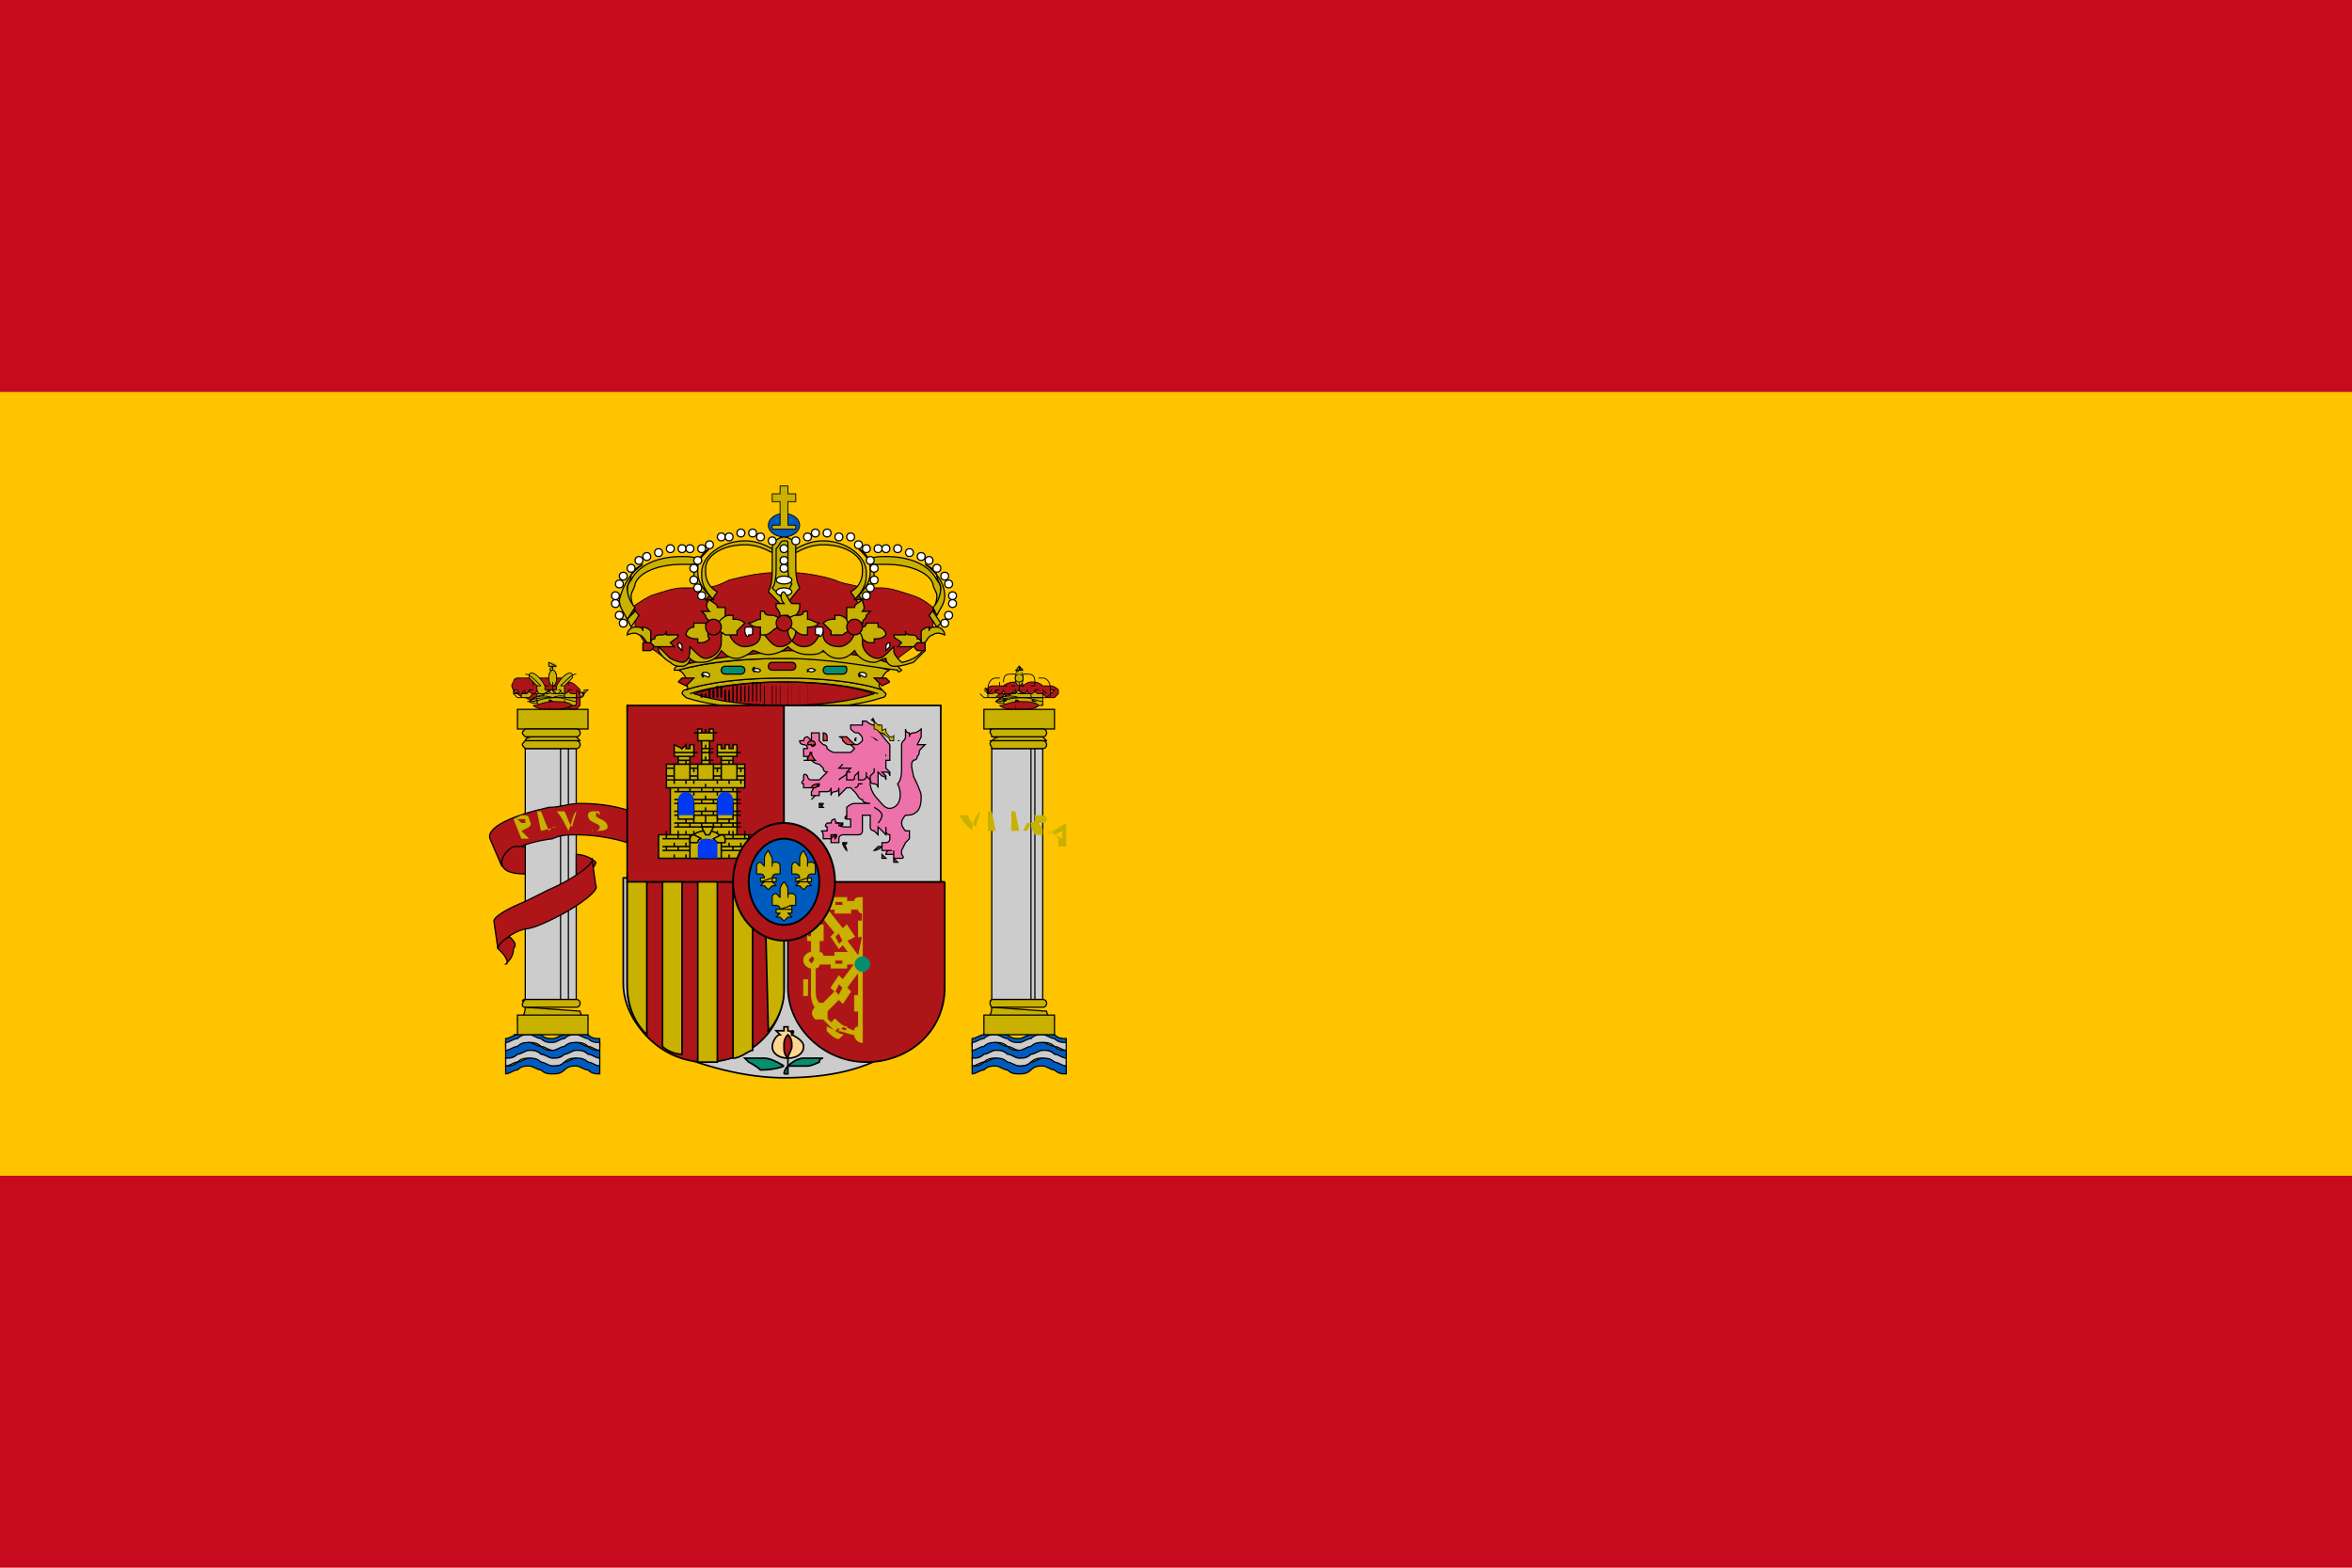 <svg xmlns="http://www.w3.org/2000/svg" width="60" height="40"><path fill="#C60B1E" d="M0 0h60v40H0z"/><path fill="#FFC400" d="M0 10h60v20H0z"/><path fill="#AD1519" stroke="#000" stroke-width=".021" stroke-linejoin="round" d="M13.4 17.8c-.1 0-.2-.1-.2-.1h-.1v-.1s-.1-.1 0-.2c0-.1.1-.1.1-.1H14.3s.1 0 .2.1c0 0 .1 0 .2.1l.1.1v.4l-.1.1h-.1s-.4-.1-.6-.1-.6-.2-.6-.2z"/><ellipse fill="#C8B100" stroke="#000" stroke-width=".021" cx="14.1" cy="17.3" rx=".1" ry=".2"/><ellipse fill="#C8B100" stroke="#000" stroke-width=".021" cx="14.1" cy="17.3" rx=".1" ry=".2"/><ellipse fill="#C8B100" cx="14.1" cy="17" rx=".1" ry=".1"/><path fill="#C8B100" stroke="#000" stroke-width=".024" d="M14.2 17H14v-.1l.2.1"/><path fill="none" stroke="#000" stroke-width=".021" d="M14.1 17v.1c-.1 0-.1 0 0-.1-.1 0-.1 0 0 0"/><path fill="#C8B100" stroke="#000" stroke-width=".021" d="M14.1 17.8h-.4V17.5l-.2-.2v-.1c.1-.1.3.1.4.3v.1h.3v-.1c.1-.2.3-.4.4-.3v.1l-.2.2V17.8h-.3z"/><path fill="none" stroke="#000" stroke-width=".021" d="M13.4 17.2c.1 0 .2.1.4.3m.9-.3c-.1 0-.2.1-.4.3"/><g fill="#C8B100" stroke="#000" stroke-width=".021"><path d="M13.5 17.9s-.1 0 0 0c.1-.1.3-.2.6-.2.2 0 .5 0 .6.1v.2c-.1 0-.3-.1-.5-.1-.4 0-.6.1-.7 0 0 .1 0 .1 0 0"/><path d="M14.1 18.1c.2 0 .4 0 .5-.1.1 0 .1 0 .1-.1-.1 0-.3-.1-.5-.1s-.4 0-.5.1c0 0 0 .1.1.1-.2.1.1.1.3.1z"/><path d="M14.7 17.8h-.1c-.1 0-.1-.1-.1-.1s-.1.1-.1 0h-.1-.1l-.1-.1-.1.1h-.1l-.1.1h-.1s0 .1-.1.1h-.1c.2 0 .4-.1.6-.1.2-.1.4 0 .6 0z"/><path d="M14.1 17.6c0 .1.1.1.1.1s.1 0 .1-.1c0 0 0 .1.1.1 0 0 .1 0 .1-.1 0 0 0 .1.1.1h.1v.1h.1l.1-.1s0 .1-.1.1h-.1-.1-.1c-.1 0-.1 0-.1-.1h-.1-.1-.1s-.1 0-.1-.1l-.1.1h-.1-.1-.1l-.1.1h-.1-.1-.1l-.1-.1.1.1h.1v-.1h.1s.1 0 .1-.1c0 0 0 .1.1.1 0 0 .1 0 .1-.1 0 0 0 .1.1.1.2 0 .2-.1.3-.1-.1 0-.1 0 0 0z"/><path stroke-linejoin="round" d="M14.1 17.8c-.2 0-.5 0-.6.1.1-.1.3-.2.6-.1h.6-.6z"/><path d="M13.2 17.7s0-.1 0 0l-.1-.1c.1 0 .1 0 .1.1v-.1.1c.1-.1 0 0 0 0zM13.4 17.6l-.1.1.1-.1M13.2 17.7s.1 0 0 0c.1 0 .1 0 0 0 .1 0 .1 0 0 0zM13.4 17.7s0-.1 0 0c.1-.1.1-.1 0 0 .1 0 .1 0 0 0 .1 0 0 0 0 0zM13.5 17.6h.1-.1M13.6 17.4v.1-.1M13.8 17.5h-.1.1M13.8 17.6c.1 0 .1 0 0 0 .1 0 .1 0 0 0zM13.9 17.5h.1-.1M14.1 17.4v.2-.2M14.2 17.5h-.1.1M14.3 17.6s-.1 0 0 0c-.1 0-.1 0 0 0zM14.3 17.5h.1-.1M14.5 17.4v.1-.1M14.6 17.6h-.1.1M14.7 17.7s0-.1 0 0c-.1-.1-.1-.1 0 0-.1 0-.1 0 0 0-.1 0 0 0 0 0zM14.9 17.7s0-.1 0 0l.1-.1c-.1 0-.1 0-.1.1v-.1.1c-.1-.1-.1 0 0 0-.1 0 0 0 0 0zM14.7 17.6l.1.1-.1-.1M14.9 17.7s-.1 0 0 0c-.1 0-.1 0 0 0-.1 0-.1 0 0 0z"/></g><g stroke="#000"><path fill="#AD1519" stroke-width=".021" d="M13.4 17.9"/><path fill="#058E6E" stroke-width=".021" d="M13.7 17.9c-.1 0-.1 0 0 0-.1 0-.1 0 0 0 0-.1 0 0 0 0"/><path fill="#AD1519" stroke-width=".021" d="M14.1 17.9H14s0-.1.1 0h0"/><path fill="#058E6E" stroke-width=".021" d="M14.4 17.9c.1 0 .1 0 0 0 .1 0 .1 0 0 0 0-.1 0 0 0 0"/><path fill="#AD1519" stroke-width=".021" d="M14.7 17.9"/><path fill="#AD1519" stroke-width=".021" stroke-linejoin="round" d="M14.1 18.1c-.2 0-.4 0-.5-.1.1 0 .3-.1.5-.1s.4 0 .5.1c-.2.1-.4.1-.5.1z"/><path fill="none" stroke-width=".001" d="M14.1 18.1V18"/><path fill="none" stroke-width=".002" d="M14 18.1V18M14 18.1V18"/><path fill="none" stroke-width=".003" d="M14 18.1V18M14 18.1V18"/><path fill="none" stroke-width=".004" d="M13.9 18.1V18"/><path fill="none" stroke-width=".005" d="M13.9 18.1"/><path fill="none" stroke-width=".006" d="M13.8 18.1"/><path fill="none" stroke-width=".007" d="M13.8 18.1"/><path fill="none" stroke-width=".008" d="M13.8 18.1"/><path fill="none" stroke-width=".009" d="M13.7 18.1"/><path fill="none" stroke-width=".01" d="M13.7 18.1"/><path fill="none" stroke-width=".011" d="M13.6 18.1"/><path fill="none" stroke-width=".012" d="M13.6 18.1"/><path fill="none" stroke-width=".014" d="M13.6 18"/></g><g stroke="#000" stroke-width=".031"><path fill="#005BBF" d="M15.3 26.5c-.1 0-.2 0-.3-.1-.1 0-.2-.1-.3-.1-.1 0-.2 0-.3.1-.1 0-.2.1-.3.1-.1 0-.2 0-.3-.1-.1 0-.2-.1-.3-.1-.1 0-.2 0-.3.1-.1 0-.2.1-.3.1v.2c.1 0 .2 0 .3-.1.1 0 .2-.1.3-.1.1 0 .2 0 .3.1.1 0 .2.1.3.1.1 0 .2 0 .3-.1.1 0 .2-.1.3-.1.1 0 .2 0 .3.1.1 0 .2.1.3.1v-.2z"/><path fill="#CCC" d="M15.3 26.6c-.1 0-.2 0-.3-.1-.1 0-.2-.1-.3-.1-.1 0-.2 0-.3.1-.1 0-.2.1-.3.1-.1 0-.2 0-.3-.1-.1 0-.2-.1-.3-.1-.1 0-.2 0-.3.1-.1 0-.2.1-.3.1v.2c.1 0 .2 0 .3-.1.1 0 .2-.1.3-.1.1 0 .2 0 .3.1.1 0 .2.1.3.1.1 0 .2 0 .3-.1.1 0 .2-.1.3-.1.1 0 .2 0 .3.1.1 0 .2.1.3.1v-.2"/><path fill="#005BBF" d="M15.3 26.8c-.1 0-.2 0-.3-.1-.1 0-.2-.1-.3-.1-.1 0-.2 0-.3.1-.1 0-.2.1-.3.1-.1 0-.2 0-.3-.1-.1 0-.2-.1-.3-.1-.1 0-.2 0-.3.1-.1 0-.2.1-.3.1v.2c.1 0 .2 0 .3-.1.1 0 .2-.1.3-.1.1 0 .2 0 .3.1.1 0 .2.1.3.1.1 0 .2 0 .3-.1.1 0 .2-.1.3-.1.1 0 .2 0 .3.1.1 0 .2.1.3.1v-.2"/><path fill="#CCC" d="M15.3 27.2c-.1 0-.2 0-.3-.1-.1 0-.2-.1-.3-.1-.1 0-.2 0-.3.1s-.2.1-.3.1c-.1 0-.2 0-.3-.1-.1 0-.2-.1-.3-.1-.1 0-.2 0-.3.1-.1 0-.2.1-.3.1V27c.1 0 .2 0 .3-.1.1 0 .2-.1.3-.1.1 0 .2 0 .3.1.1 0 .2.1.3.1.1 0 .2 0 .3-.1.1 0 .2-.1.3-.1.1 0 .2 0 .3.1.1 0 .2.1.3.1v.2"/><path fill="#005BBF" d="M15.3 27.4c-.1 0-.2 0-.3-.1-.1 0-.2-.1-.3-.1-.1 0-.2 0-.3.1s-.2.1-.3.1c-.1 0-.2 0-.3-.1-.1 0-.2-.1-.3-.1-.1 0-.2 0-.3.1-.1 0-.2.1-.3.1v-.2c.1 0 .2 0 .3-.1.1 0 .2-.1.3-.1.1 0 .2 0 .3.1.1 0 .2.1.3.1.1 0 .2 0 .3-.1.1 0 .2-.1.3-.1.1 0 .2 0 .3.1.1 0 .2.1.3.1v.2z"/><g fill="#C8B100"><path stroke-linejoin="round" d="M13.4 25.7c0 .2-.1.3-.2.3H15c-.1 0-.2-.1-.2-.2l-1.4-.1z"/><path d="M13.4 25.5h1.3s.1 0 .1.1c0 0 0 .1-.1.1h-1.3c-.1 0-.1-.1 0-.2-.1.1-.1 0 0 0zM13.1 26.4H15v-.5h-1.8v.5z"/></g><path fill="#CCC" d="M13.4 25.5h1.3v-6.4h-1.3v6.4z"/><path fill="none" d="M14.3 19.1v6.4m.2-6.4v6.4"/><g fill="#C8B100"><path d="M13.2 18.6H15v-.5h-1.8v.5z"/><path stroke-linejoin="round" d="M13.4 18.9h1.4l-.1-.1s0-.1.1-.1h-1.3l.1.1c-.2 0-.2.1-.2.1z"/><path d="M13.4 18.9h1.3s.1 0 .1.1c0 0 0 .1-.1.1h-1.3c-.1-.1-.1-.1 0-.2-.1 0-.1 0 0 0zM13.4 18.6h1.3s.1 0 .1.1c0 0 0 .1-.1.1h-1.3c-.1-.1-.1-.1 0-.2-.1 0-.1 0 0 0z"/></g></g><g fill="#AD1519" stroke="#000" stroke-width=".031"><path d="M13 23.9c-.2.1-.3.2-.3.3l.1.1c.1.1.2.3.1.3.1-.1.2-.2.2-.4.1-.1 0-.2-.1-.3z"/><path stroke-linejoin="round" d="M16 21.5c-.3-.1-.8-.2-1.3-.2-.2 0-.4 0-.6.1-.8.1-1.4.4-1.3.7l-.3-.7c-.1-.3.6-.6 1.5-.8.3 0 .5-.1.8-.1.6 0 1 .1 1.3.2l-.1.8"/><path d="M13.4 22.3c-.4 0-.6-.1-.6-.3 0-.1.1-.3.3-.4h.3v.7M14.7 21.8c.2 0 .4.1.5.2 0 .1-.2.3-.5.5v-.7"/><path stroke-linejoin="round" d="M12.6 23.5c0-.1.3-.3.8-.5l.6-.3c.7-.3 1.2-.7 1.1-.8l.1.7c.1.1-.4.5-1 .8-.2.1-.6.3-.8.3-.4.1-.7.4-.7.5l-.1-.7z"/></g><g><path fill="#AD1519" stroke="#000" stroke-width=".022" d="M26 17.6l-.1.1h-.1l-.1.1-.1-.1s0 .1-.1.1h-.1-.1l-.1-.1v-.1c0-.1.1-.1.2-.1h.2s.1-.1.3-.1c.1 0 .2 0 .2.1 0 0 .1-.1.2-.1s.2 0 .3.1h.2c.1 0 .2.1.2.1v.1l-.1.1h-.1-.1l-.1-.1-.1.1-.1-.1h-.1c-.3 0-.3-.1-.3-.1z"/><ellipse fill="#C8B100" stroke="#000" stroke-width=".021" cx="26" cy="17.3" rx=".1" ry=".2"/><ellipse fill="#C8B100" stroke="#000" stroke-width=".021" cx="26" cy="17.3" rx=".1" ry=".1"/><ellipse fill="#C8B100" cx="26" cy="17.1" rx=".1" ry=".1"/><path fill="#C8B100" stroke="#000" stroke-width=".024" d="M26.1 17.1h-.2.1V17l.1.1"/><path fill="none" stroke="#000" stroke-width=".021" d="M26 17c0 .1.1.1 0 0v.1c-.1.1-.1 0 0-.1-.1.1-.1.1 0 0"/><g fill="none" stroke="#000" stroke-width=".021"><path stroke-linecap="round" d="M25.2 17.6c-.1 0-.1-.1 0 0 0-.2.1-.3.2-.3h.1"/><path d="M25.6 17.4c-.1 0-.1 0 0 0 0-.2.1-.2.2-.2h.1M26.4 17.4c0-.2-.1-.2-.2-.2h-.1"/><path stroke-linecap="round" d="M26.8 17.6s0-.1 0 0c0-.2-.1-.3-.2-.3h-.1"/></g><g><g fill="#C8B100" stroke="#000" stroke-width=".021"><path d="M25.4 17.9c.1-.1.3-.2.6-.2.2 0 .5 0 .6.1v.2c-.1 0-.3-.1-.5-.1-.3 0-.6.1-.7 0 0 .1 0 .1 0 0"/><path d="M26 18.1c.2 0 .4 0 .5-.1.1 0 .1 0 .1-.1-.1 0-.3-.1-.5-.1s-.4 0-.5.1c0 0 0 .1.1.1-.1.1.1.1.3.1z"/><path d="M26.6 17.8h-.1c-.1 0-.1-.1-.1-.1s-.1.1-.1 0h-.1-.1l-.1-.1-.1.1h-.1l-.1.1c-.1.1-.1 0-.1 0s0 .1-.1.1h-.1c.2 0 .4-.1.6-.1h.6z"/><path d="M26 17.6c0 .1.1.1.1.1s.1 0 .1-.1c0 0 0 .1.1.1 0 0 .1 0 .1-.1 0 0 0 .1.1.1h.1v.1h.1l.1-.1s0 .1-.1.1h-.1-.1-.1c-.1 0-.1 0-.1-.1h-.1-.1-.1s-.1 0-.1-.1l-.1.1h-.1-.1-.1l-.1.1h-.1-.1-.1l-.1-.1.1.1h.1v-.1h.1s.1 0 .1-.1c0 0 0 .1.1.1 0 0 .1 0 .1-.1 0 0 0 .1.1.1.2 0 .3-.1.3-.1z"/><path stroke-linejoin="round" d="M26 17.8c-.2 0-.5 0-.6.1.1-.1.3-.2.6-.1h.6-.6z"/><path d="M25.2 17.7s-.1-.1 0 0l-.1-.1.1.1v-.1c-.1 0 0 0 0 .1 0-.1 0 0 0 0zM25.3 17.6l-.1.1.1-.1M25.2 17.7zM25.4 17.7s0-.1 0 0c0-.1 0-.1 0 0zM25.4 17.6h.1-.1M25.5 17.4v.1-.1M25.7 17.5h-.1.1M25.8 17.6zM25.8 17.5h.1-.1M26 17.4v.2-.2M26.1 17.5H26h.1M26.2 17.6zM26.3 17.5h.1-.1M26.4 17.4v.1-.1M26.5 17.6h-.1.1M26.6 17.7s0-.1 0 0c0-.1 0-.1 0 0zM26.8 17.7s0-.1 0 0l.1-.1c-.1 0-.1 0-.1.1v-.1.1c0-.1 0 0 0 0zM26.6 17.6l.1.1-.1-.1M26.8 17.7c-.1 0-.1 0 0 0z"/></g></g><g><g stroke="#000"><path fill="#AD1519" stroke-width=".021" d="M25.4 17.9"/><path fill="#058E6E" stroke-width=".021" d="M25.6 17.9c-.1 0-.1 0 0 0-.1 0-.1 0 0 0 .1-.1.1 0 0 0 .1 0 .1 0 0 0"/><path fill="#AD1519" stroke-width=".021" d="M26 17.9h-.1s0-.1.1 0h0"/><path fill="#058E6E" stroke-width=".021" d="M26.4 17.9s.1 0 0 0c.1 0 .1 0 0 0-.1-.1-.1 0 0 0-.1 0-.1 0 0 0"/><path fill="#AD1519" stroke-width=".021" d="M26.6 17.9"/><path fill="#AD1519" stroke-width=".021" stroke-linejoin="round" d="M26 18.1c-.2 0-.4 0-.5-.1.1 0 .3-.1.5-.1s.4 0 .5.1c-.1.1-.3.1-.5.1z"/><path fill="none" stroke-width=".001" d="M26 18.1V18"/><path fill="none" stroke-width=".002" d="M26 18.1V18M25.9 18.1V18"/><path fill="none" stroke-width=".003" d="M25.9 18.1V18M25.9 18.1V18"/><path fill="none" stroke-width=".004" d="M25.9 18.1V18"/><path fill="none" stroke-width=".005" d="M25.8 18.1"/><path fill="none" stroke-width=".006" d="M25.8 18.1"/><path fill="none" stroke-width=".007" d="M25.7 18.1"/><path fill="none" stroke-width=".008" d="M25.7 18.1"/><path fill="none" stroke-width=".009" d="M25.7 18.1"/><path fill="none" stroke-width=".01" d="M25.6 18.1"/><path fill="none" stroke-width=".011" d="M25.6 18.1"/><path fill="none" stroke-width=".012" d="M25.6 18.1"/><path fill="none" stroke-width=".014" d="M25.5 18"/></g></g></g><g><g stroke="#000" stroke-width=".031"><path fill="#005BBF" d="M27.2 26.5c-.1 0-.2 0-.3-.1-.1 0-.2-.1-.3-.1-.1 0-.2 0-.3.1-.1 0-.2.1-.3.1-.1 0-.2 0-.3-.1-.1 0-.2-.1-.3-.1-.1 0-.2 0-.3.1-.1 0-.2.1-.3.1v.2c.1 0 .2 0 .3-.1.1 0 .2-.1.3-.1.1 0 .2 0 .3.1.1 0 .2.1.3.1.1 0 .2 0 .3-.1.1 0 .2-.1.3-.1.1 0 .2 0 .3.1.1 0 .2.1.3.1v-.2z"/><path fill="#CCC" d="M27.2 26.6c-.1 0-.2 0-.3-.1-.1 0-.2-.1-.3-.1-.1 0-.2 0-.3.1-.1 0-.2.1-.3.1-.1 0-.2 0-.3-.1-.1 0-.2-.1-.3-.1-.1 0-.2 0-.3.1-.1 0-.2.1-.3.1v.2c.1 0 .2 0 .3-.1.1 0 .2-.1.3-.1.1 0 .2 0 .3.1.1 0 .2.1.3.1.1 0 .2 0 .3-.1.1 0 .2-.1.3-.1.1 0 .2 0 .3.1.1 0 .2.1.3.1v-.2"/><path fill="#005BBF" d="M27.2 26.8c-.1 0-.2 0-.3-.1-.1 0-.2-.1-.3-.1-.1 0-.2 0-.3.1-.1 0-.2.1-.3.1-.1 0-.2 0-.3-.1-.1 0-.2-.1-.3-.1-.1 0-.2 0-.3.1-.1 0-.2.1-.3.1v.2c.1 0 .2 0 .3-.1.1 0 .2-.1.3-.1.1 0 .2 0 .3.1.1 0 .2.1.3.1.1 0 .2 0 .3-.1.1 0 .2-.1.3-.1.1 0 .2 0 .3.1.1 0 .2.1.3.1v-.2"/><path fill="#CCC" d="M27.2 27.2c-.1 0-.2 0-.3-.1-.1 0-.2-.1-.3-.1-.1 0-.2 0-.3.1s-.2.1-.3.1c-.1 0-.2 0-.3-.1-.1 0-.2-.1-.3-.1-.1 0-.2 0-.3.1-.1 0-.2.1-.3.1V27c.1 0 .2 0 .3-.1.1 0 .2-.1.3-.1.1 0 .2 0 .3.1.1 0 .2.1.3.1.1 0 .2 0 .3-.1.1 0 .2-.1.3-.1.1 0 .2 0 .3.1.1 0 .2.1.3.1v.2"/><path fill="#005BBF" d="M27.2 27.4c-.1 0-.2 0-.3-.1-.1 0-.2-.1-.3-.1-.1 0-.2 0-.3.1s-.2.1-.3.1c-.1 0-.2 0-.3-.1-.1 0-.2-.1-.3-.1-.1 0-.2 0-.3.1-.1 0-.2.1-.3.1v-.2c.1 0 .2 0 .3-.1.1 0 .2-.1.3-.1.1 0 .2 0 .3.1.1 0 .2.1.3.1.1 0 .2 0 .3-.1.1 0 .2-.1.3-.1.1 0 .2 0 .3.1.1 0 .2.1.3.1v.2z"/><g fill="#C8B100"><path stroke-linejoin="round" d="M25.3 25.7c0 .2-.1.3-.2.3h1.8c-.1 0-.2-.1-.2-.2l-1.4-.1z"/><path d="M25.3 25.5h1.3s.1 0 .1.1c0 0 0 .1-.1.1h-1.3s-.1-.1 0-.2c-.1.1 0 0 0 0zM25.1 26.4h1.8v-.5h-1.8v.5z"/></g><path fill="#CCC" d="M25.3 25.5h1.3v-6.4h-1.3v6.4z"/><path fill="none" d="M26.3 19.1v6.4m.1-6.4v6.4"/><g fill="#C8B100"><path d="M25.1 18.6h1.8v-.5h-1.8v.5z"/><path stroke-linejoin="round" d="M25.3 18.9h1.4l-.1-.1s0-.1.1-.1h-1.3l.1.1c-.1 0-.2.1-.2.1z"/><path d="M25.3 18.9h1.3s.1 0 .1.1c0 0 0 .1-.1.1h-1.3c0-.1-.1-.1 0-.2-.1 0 0 0 0 0zM25.3 18.6h1.3s.1 0 .1.1c0 0 0 .1-.1.1h-1.3c0-.1-.1-.1 0-.2-.1 0 0 0 0 0z"/></g></g></g><g><g fill="#AD1519" stroke="#000" stroke-width=".031"><path d="M473.57 23.9c-.2.1-.3.2-.3.3l.1.1c.1.1.2.3.1.3.1-.1.2-.2.2-.4 0-.1 0-.2-.1-.3z"/><path stroke-linejoin="round" d="M476.57 21.5c-.3-.1-.8-.2-1.3-.2-.2 0-.4 0-.6.1-.8.1-1.4.4-1.3.7l-.3-.7c-.1-.3.6-.6 1.5-.8.3 0 .5-.1.8-.1.6 0 1 .1 1.3.2l-.1.8"/><path d="M473.97 22.3c-.4 0-.6-.1-.6-.3 0-.1.1-.3.3-.4h.3v.7M475.27 21.8c.2 0 .4.1.5.2 0 .1-.2.3-.5.5v-.7"/><path stroke-linejoin="round" d="M473.07 23.5c0-.1.3-.3.8-.5l.6-.3c.7-.3 1.2-.7 1.1-.8l.1.7c.1.1-.4.5-1 .8-.2.1-.6.3-.8.3-.4.1-.7.4-.7.5l-.1-.7z"/></g></g><g fill="#C8B100"><path d="M13.3 21.2c.2-.1.3-.1.2-.3 0-.1-.1-.1-.2-.1l-.2.1.2.5h.2l-.2-.2zm-.1-.3h.2v.1h-.1l-.1-.1M13.8 20.7s0 .1 0 0h-.1l.1.5.4-.1c-.1 0-.1 0-.2.1l-.2-.5M14.5 21.2c.1-.2.1-.4.2-.5 0 .1-.1.3-.1.4-.1-.1-.1-.2-.2-.4h-.1-.1c.1.1.2.3.3.5M15.3 20.8s0-.1 0 0c0-.1 0-.1-.1-.1s-.2 0-.2.1c0 .2.3.2.3.3 0 .1-.1.1-.1.1-.1 0-.1 0-.1-.1v.1h.1c.1 0 .3 0 .3-.1 0-.2-.3-.2-.3-.3 0 0 0-.1.1-.1-.1 0-.1 0 0 .1M24.8 21.2c0-.2.1-.4.2-.5 0 .1-.1.3-.1.4-.1-.1-.2-.2-.2-.3h-.1-.1c0 .1.1.2.3.4M25.3 20.7h-.1v.5h.4-.2l-.1-.5M25.9 20.7h.2-.5.2v.5h.2l-.1-.5M26.1 21.2h.1l.1-.2v.1l.1.2h.2v-.1c0-.1-.1-.2-.1-.2.1 0 .2 0 .2-.1 0 0 0-.1-.1-.1H26.3l-.2.4m.2-.4c.1 0 .1 0 .1.1s-.1.1-.2.1l.1-.2M27 21.4v.2h.2V21l-.5.3.1-.1.2.2zm-.1-.1l.2-.1v.2l-.2-.1"/></g><g stroke="#000"><path fill="#AD1519" stroke-width=".021" d="M20 14.6c.5 0 1 .1 1.3.2.2.1.4.1.7.2h.5c.2 0 .5.1.8.2.3.1.5.3.6.4l-.1.1v.3l-.3.4-.2.1-.4.3h-.2l-.1.2-2.6-.2-2.6.3-.1-.2h-.2l-.4-.3-.2-.1-.3-.5v-.3l-.2-.1c.1-.1.4-.3.6-.4.3-.1.6-.2.8-.2h.5c.3 0 .5-.1.7-.2.4-.1.8-.2 1.4-.2z"/><path fill="#C8B100" stroke-width=".031" d="M18 15.3l.1.1.2-.3c-.2-.1-.3-.3-.3-.5v-.1c0-.3.4-.6 1-.6.3 0 .5.1.7.2V14c-.2-.1-.4-.2-.7-.2-.6 0-1.1.4-1.1.8v.1c0 .2.1.4.3.6H18"/><path fill="#C8B100" stroke-width=".031" d="M18 15.3c-.2-.2-.3-.4-.3-.6 0-.3.2-.5.4-.7-.2.1-.3.3-.3.5v.1c0 .2.1.4.3.6l-.1.1"/><path fill="#C8B100" stroke-width=".031" d="M16.2 15.6c-.1-.1-.2-.3-.2-.5 0-.1 0-.2.1-.3.2-.4.7-.6 1.3-.6.2 0 .3 0 .5.1l-.1.1h-.4c-.6 0-1.1.2-1.2.5 0 .1-.1.2-.1.3 0 .2.1.4.2.5l-.2.3-.1-.2.2-.2z"/><path fill="#C8B100" stroke-width=".031" d="M16.4 14.4c-.2.1-.3.2-.3.3 0 .1-.1.2-.1.3 0 .2.1.4.2.5l-.2.3c-.1-.2-.2-.3-.2-.5.1-.4.3-.7.6-.9zM20 13.7c.1 0 .3.1.3.2v.4c0 .3 0 .5.1.7l-.4.5-.4-.4c.1-.2.1-.4.1-.7V14c0-.2.2-.3.3-.3z"/><path fill="#C8B100" stroke-width=".031" d="M20 13.8c.1 0 .1 0 .1.1v.4c0 .3 0 .5.1.6l-.2.4-.3-.3c.1-.1.1-.4.1-.6V14c.1-.1.1-.2.2-.2zM22 15.3l-.1.1-.2-.3c.2-.1.3-.3.3-.5v-.1c0-.3-.4-.6-1-.6-.3 0-.5.1-.7.2V14c.2-.1.4-.2.7-.2.6 0 1.1.4 1.1.8v.1c0 .2-.1.4-.3.6h.2"/><path fill="#C8B100" stroke-width=".031" d="M22 15.3c.2-.2.3-.4.3-.6 0-.3-.2-.5-.4-.7.2.1.3.3.3.5v.1c0 .2-.1.4-.3.6l.1.1"/><path fill="#C8B100" stroke-width=".031" d="M23.8 15.6c.1-.1.2-.3.2-.5 0-.1 0-.2-.1-.3-.2-.4-.7-.6-1.3-.6-.2 0-.3 0-.5.1l.1.1h.4c.6 0 1.1.2 1.2.5 0 .1.1.2.1.3 0 .2-.1.4-.2.5l.2.3.1-.1-.2-.3z"/><path fill="#C8B100" stroke-width=".031" d="M23.6 14.4c.2.1.3.2.3.3 0 .1.1.2.1.3 0 .2-.1.4-.2.5l.1.2c.1-.2.2-.3.2-.5 0-.3-.2-.6-.5-.8z"/><ellipse fill="#005BBF" stroke-width=".021" cx="20" cy="13.4" rx=".4" ry=".3"/><path fill="#C8B100" stroke-width=".021" d="M19.9 12.4v.2h-.2v.2h.2v.6h-.2v.1h.6v-.1h-.2v-.6h.2v-.2h-.2v-.2h-.2z"/><g fill="#FFF" stroke-width=".031"><ellipse cx="20" cy="15.1" rx=".2" ry=".1"/><ellipse cx="20" cy="14.8" rx=".2" ry=".1"/><ellipse cx="20" cy="14.5" rx=".1" ry=".1"/><ellipse cx="20" cy="14.3" rx=".1" ry=".1"/><ellipse cx="20" cy="14" rx=".1" ry=".1"/><ellipse cx="15.9" cy="15.9" rx=".1" ry=".1"/><ellipse cx="15.8" cy="15.7" rx=".1" ry=".1"/><ellipse cx="15.7" cy="15.4" rx=".1" ry=".1"/><ellipse cx="15.7" cy="15.2" rx=".1" ry=".1"/><ellipse cx="15.8" cy="14.9" rx=".1" ry=".1"/><ellipse cx="15.9" cy="14.7" rx=".1" ry=".1"/><ellipse cx="16.1" cy="14.5" rx=".1" ry=".1"/><ellipse cx="16.3" cy="14.3" rx=".1" ry=".1"/><ellipse cx="16.5" cy="14.2" rx=".1" ry=".1"/><ellipse cx="16.8" cy="14.1" rx=".1" ry=".1"/><ellipse cx="17.1" cy="14" rx=".1" ry=".1"/><ellipse cx="17.4" cy="14" rx=".1" ry=".1"/><ellipse cx="17.6" cy="14" rx=".1" ry=".1"/><ellipse cx="17.9" cy="15.2" rx=".1" ry=".1"/><ellipse cx="17.8" cy="15" rx=".1" ry=".1"/><ellipse cx="17.7" cy="14.8" rx=".1" ry=".1"/><ellipse cx="17.7" cy="14.5" rx=".1" ry=".1"/><ellipse cx="17.8" cy="14.3" rx=".1" ry=".1"/><ellipse cx="17.9" cy="14" rx=".1" ry=".1"/><ellipse cx="18.1" cy="13.9" rx=".1" ry=".1"/><ellipse cx="18.4" cy="13.7" rx=".1" ry=".1"/><ellipse cx="18.6" cy="13.7" rx=".1" ry=".1"/><ellipse cx="18.9" cy="13.6" rx=".1" ry=".1"/><ellipse cx="19.2" cy="13.6" rx=".1" ry=".1"/><ellipse cx="19.4" cy="13.7" rx=".1" ry=".1"/><ellipse cx="19.7" cy="13.8" rx=".1" ry=".1"/><ellipse cx="20.3" cy="13.8" rx=".1" ry=".1"/><ellipse cx="20.6" cy="13.7" rx=".1" ry=".1"/><ellipse cx="20.8" cy="13.6" rx=".1" ry=".1"/><ellipse cx="21.1" cy="13.6" rx=".1" ry=".1"/><ellipse cx="21.4" cy="13.7" rx=".1" ry=".1"/><ellipse cx="21.7" cy="13.7" rx=".1" ry=".1"/><ellipse cx="21.9" cy="13.9" rx=".1" ry=".1"/><ellipse cx="22.1" cy="14" rx=".1" ry=".1"/><ellipse cx="22.2" cy="14.3" rx=".1" ry=".1"/><ellipse cx="22.3" cy="14.5" rx=".1" ry=".1"/><ellipse cx="22.3" cy="14.8" rx=".1" ry=".1"/><ellipse cx="22.2" cy="15" rx=".1" ry=".1"/><ellipse cx="22.1" cy="15.2" rx=".1" ry=".1"/><ellipse cx="22.4" cy="14" rx=".1" ry=".1"/><ellipse cx="22.6" cy="14" rx=".1" ry=".1"/><ellipse cx="22.9" cy="14" rx=".1" ry=".1"/><ellipse cx="23.2" cy="14.1" rx=".1" ry=".1"/><ellipse cx="23.5" cy="14.2" rx=".1" ry=".1"/><ellipse cx="23.7" cy="14.3" rx=".1" ry=".1"/><ellipse cx="23.9" cy="14.5" rx=".1" ry=".1"/><ellipse cx="24.1" cy="14.7" rx=".1" ry=".1"/><ellipse cx="24.2" cy="14.9" rx=".1" ry=".1"/><ellipse cx="24.3" cy="15.2" rx=".1" ry=".1"/><ellipse cx="24.3" cy="15.4" rx=".1" ry=".1"/><ellipse cx="24.2" cy="15.7" rx=".1" ry=".1"/><ellipse cx="24.1" cy="15.9" rx=".1" ry=".1"/></g><g stroke-width=".031"><path fill="#C8B100" d="M20 18.1c-1 0-1.9-.1-2.5-.3l-.1-.1s0-.1.1-.1c.6-.2 1.5-.3 2.5-.3s1.9.1 2.5.3l.1.1s0 .1-.1.1c-.6.2-1.5.3-2.5.3"/><path fill="#C8B100" d="M20 17.3c-1 0-1.9.1-2.5.3.1 0 0-.1 0-.3-.1-.2-.2-.2-.2-.2.7-.2 1.7-.3 2.7-.3 1.1 0 2 .1 2.7.3 0 0-.1 0-.2.2s-.1.2 0 .3c-.6-.2-1.5-.3-2.5-.3"/><path fill="#C8B100" d="M20 16.8c-1.1 0-2 .1-2.7.3h-.1s0-.1.1-.1c.7-.2 1.7-.3 2.8-.4 1.1 0 2.1.1 2.8.4l.1.1s-.1.1-.1 0c-.8-.1-1.8-.3-2.9-.3"/><path fill="#C8B100" d="M20 16l.1.1c0 .2.2.4.4.4s.3-.1.4-.3c0 0 0-.1.1-.1v.1c0 .2.2.3.4.3s.4-.2.4-.4l.1-.1.1.2v.2c0 .2.2.4.4.4.1 0 .2-.1.3-.2l.1-.1v.1c0 .1.1.2.2.3 0 0 .1 0 .3-.1.2-.1.3-.3.3-.3v.1l-.3.3c-.3.1-.4.1-.5.1-.1 0-.2-.1-.2-.2-.1 0-.2.1-.3.1-.2 0-.4-.1-.5-.3-.1.1-.2.2-.4.2s-.3-.1-.4-.2c-.1.1-.2.1-.4.1s-.4-.1-.5-.2c-.1.1-.3.2-.5.2s-.3-.1-.4-.1c-.1.1-.3.2-.4.2-.2 0-.3-.1-.4-.2-.1.2-.3.3-.5.3-.1 0-.2 0-.3-.1 0 .1-.1.2-.2.2s-.2 0-.3-.1c-.2-.1-.3-.3-.3-.3v-.1l.3.3c.2.1.3.1.3.1.1 0 .2-.1.2-.3v-.1l.1.1c.1.1.2.2.3.2.2 0 .4-.2.4-.4v-.2l.1-.2.1.1c0 .2.2.4.4.4s.4-.1.4-.3v-.1s0 .1.1.1c.1.1.2.3.4.3s.4-.2.4-.4V16H20"/><path fill="#C8B100" d="M16.7 16.5s-.1-.1 0 0c-.1-.1-.2-.1-.2-.1s-.1-.2-.2-.2c-.1-.1-.3 0-.3 0 0-.1.1-.2.2-.2s.2 0 .2.1V16s.1 0 .2.1v.3s0-.1.1-.1c0-.1.1-.1.2-.1s.1-.1.1-.1v.1h.3c0 .1-.1.1-.2.2l.1.1h-.1-.4"/><path fill="#AD1519" d="M16.4 16.4h.2c.1.1.1.1 0 .2h-.2v-.2"/><path fill="#FFF" d="M17.3 16.5v-.1s.1 0 .1.1v.1l-.1-.1"/><path fill="#C8B100" d="M18.1 16.1s-.1 0 0 0c-.1-.1-.1-.1 0-.1 0 0-.1 0-.1-.1h-.2-.1v.1c-.1 0-.2.1-.2.2.1.1.2.1.3.1v.1h.1s.1 0 .2-.1c-.1-.1 0-.2 0-.2M18.1 15.3c.1.1.2.1.2.2h.2V15.8c0 .1-.1.1-.1.1h-.1s-.1 0-.1.1c0 0-.1 0-.1-.1s-.1-.1-.1-.2l-.1-.1h.2c-.1-.1-.1-.2 0-.3"/><path fill="#C8B100" d="M18.3 16.1s0-.1 0 0v-.2l.1-.1s.1-.1.2-.1h.1v.1c.1 0 .2 0 .3.1l-.2.2v.1h-.1-.2c-.1-.1-.2-.1-.2-.1"/><ellipse fill="#AD1519" cx="18.2" cy="16" rx=".2" ry=".2"/><path fill="#FFF" d="M19 16.1c0-.1 0-.1.1-.1s.1 0 .1.1 0 .1-.1.1c0 .1-.1 0-.1-.1"/><path fill="#C8B100" d="M19.9 16v-.1-.1s-.1-.1-.2-.1-.2 0-.2-.1h-.1v.2c-.1 0-.2.1-.3.1.1.1.2.1.3.1v.2h.1s.1 0 .2-.1.2-.1.2-.1M20 15.1c.1.1.1.2.2.3h.2v.1s0 .1-.1.2c0 .1-.1.1-.1.1l-.1-.1c-.1 0-.1 0-.1.1 0 0 0-.1-.1-.1 0-.1-.1-.2-.1-.2v-.1h.2c-.1-.1-.1-.3 0-.3"/><path fill="#C8B100" d="M20.1 16v-.1-.1s.1-.1.2-.1.2 0 .2-.1h.1v.2c.1 0 .2.1.3.1-.1.1-.2.1-.3.1v.2h-.1s-.1 0-.2-.1-.2-.1-.2-.1"/><ellipse fill="#AD1519" cx="20" cy="15.9" rx=".2" ry=".2"/><path fill="#FFF" d="M21 16.1c0-.1 0-.1-.1-.1s-.1 0-.1.1 0 .1.1.1c0 .1.1 0 .1-.1"/><path fill="#C8B100" d="M21.7 16.1s0-.1 0 0v-.2l-.1-.1s-.1-.1-.2-.1h-.1v.1c-.1 0-.2 0-.3.1l.2.2v.1H21.5c.1-.1.2-.1.2-.1"/><path fill="#C8B100" d="M22 15.3c-.1.1-.2.1-.2.2h-.1-.1V15.8c0 .1.1.1.1.1h.1s.1 0 .1.1c0 0 .1 0 .1-.1s.1-.1.1-.2l.1-.1H22c.1-.1 0-.2 0-.3M21.9 16.1c.1 0 .1 0 0 0l.1-.1s.1 0 .1-.1H22.4v.1c.1 0 .2.1.2.2-.1.1-.2.1-.3.1v.1h-.1s-.1 0-.2-.1c0-.1-.1-.2-.1-.2"/><ellipse fill="#AD1519" cx="21.8" cy="16" rx=".2" ry=".2"/><path fill="#FFF" d="M22.7 16.5v-.1s-.1 0-.1.1v.1l.1-.1"/><path fill="#C8B100" d="M23.4 16.5s0-.1 0 0c.1-.1.2-.1.2-.1s.1-.2.2-.2c.1-.1.3 0 .3 0 0-.1-.1-.2-.2-.2s-.2 0-.2.1V16s-.1 0-.2.1v.3s0-.1-.1-.1c0-.1-.1-.1-.2-.1s-.1-.1-.1-.1v.1h-.3c0 .1.1.1.2.2l-.1.1h.5"/><path fill="#AD1519" d="M23.6 16.4h-.2c-.1.1-.1.1 0 .2h.2v-.2"/></g><g><path fill="#AD1519" stroke-width=".031" stroke-linejoin="round" d="M20 18c-.9 0-1.7-.1-2.3-.3.6-.2 1.4-.3 2.3-.3.9 0 1.7.1 2.3.3-.6.2-1.4.3-2.3.3z"/><path fill="none" stroke-width=".004" d="M20.6 17.9v-.5m-.2.6v-.5m-.2.5v-.5"/><path fill="none" stroke-width=".007" d="M20.1 18v-.5"/><path fill="none" stroke-width=".011" d="M19.9 18v-.5"/><path fill="none" stroke-width=".014" d="M19.8 18v-.5"/><path fill="none" stroke-width=".018" d="M19.7 18v-.5"/><path fill="none" stroke-width=".022" d="M19.5 18v-.5"/><path fill="none" stroke-width=".026" d="M19.3 17.9v-.5m.1.5v-.5"/><path fill="none" stroke-width=".03" d="M19.1 17.9v-.4m.1.4v-.5"/><path fill="none" stroke-width=".034" d="M18.8 17.9v-.4m.1.4v-.4m.1.4v-.4"/><path fill="none" stroke-width=".037" d="M18.7 17.9v-.4"/><path fill="none" stroke-width=".041" d="M18.6 17.9v-.3"/><path fill="none" stroke-width=".045" d="M18.5 17.9v-.3"/><path fill="none" stroke-width=".048" d="M18.3 17.8v-.3m.1.3v-.3"/><path fill="none" stroke-width=".05" d="M18.2 17.8v-.2"/><path fill="none" stroke-width=".054" d="M18.1 17.8v-.2"/><path fill="none" stroke-width=".058" d="M18 17.8v-.1"/><path fill="none" stroke-width=".062" d="M17.9 17.8v-.1"/><path fill="none" stroke-width=".073" d="M17.8 17.7"/><path fill="none" stroke-width=".031" d="M17.6 17.7c.6-.2 1.5-.3 2.4-.3.9 0 1.8.1 2.4.3"/><path fill="#AD1519" stroke-width=".031" d="M17.3 17.4l.1-.1h.3l-.2.2-.2-.1"/><path fill="#FFF" stroke-width=".031" d="M17.9 17.2s.1-.1 0 0c.1-.1.2 0 .2 0 0 .1 0 .1-.2 0 .1.1 0 .1 0 0"/><path fill="#058E6E" stroke-width=".031" d="M18.7 17.2h-.2s-.1 0-.1-.1c0 0 0-.1.1-.1h.4s.1 0 .1.1c0 0 0 .1-.1.1h-.2"/><path fill="#FFF" stroke-width=".031" d="M19.2 17.1c0-.1.1-.1 0 0 .1-.1.2 0 .2 0s0 .1-.2 0c.1.1 0 0 0 0"/><path fill="#AD1519" stroke-width=".031" d="M20 17.1h-.3s-.1 0-.1-.1c0 0 0-.1.1-.1h.5s.1 0 .1.1c0 0 0 .1-.1.1H20"/><path fill="#FFF" stroke-width=".031" d="M20.6 17.1c0-.1 0-.1 0 0 .1-.1.2 0 .2 0s-.1.1-.2 0c0 .1 0 0 0 0"/><path fill="#058E6E" stroke-width=".031" d="M21.3 17.2h.2s.1 0 .1-.1 0-.1-.1-.1h-.4s-.1 0-.1.1c0 0 0 .1.1.1h.2"/><path fill="#FFF" stroke-width=".031" d="M21.9 17.2s.1-.1 0 0c.1-.1.2 0 .2 0 0 .1 0 .1-.2 0 .1.1 0 .1 0 0"/><path fill="#AD1519" stroke-width=".031" d="M22.7 17.4l-.1-.1h-.3l.2.2.2-.1"/></g></g><g><g stroke="#000" stroke-width=".042"><path fill="#CCC" d="M20 27.5c-1 0-2.1-.3-3-.7-.6-.3-1.1-1-1.1-1.7v-2.7h8v2.7c0 .7-.4 1.4-1.1 1.7-.7.5-1.7.7-2.8.7z"/><path fill="#FFD691" d="M20.2 26.4c.2.1.3.2.3.3 0 .2-.2.3-.4.3s-.4-.1-.4-.3c0-.1.1-.3.2-.3l-.1-.1h.2v-.1h.1v.1s.1 0 .1.1v-.1s.1 0 0 .1c0-.1 0 0 0 0"/><path fill="#058E6E" d="M20 27.2s-.3-.2-.5-.2H19l.1.1s.2.1.3.2c.4 0 .6-.1.6-.1M20.1 27.2s.2-.2.4-.2h.5s-.1 0-.1.1c0 0-.2.1-.3.1h-.5c.1 0 0 0 0 0"/><path fill="#AD1519" d="M20.1 27c-.1-.1-.1-.2-.1-.3 0-.1 0-.2.1-.3.1.1.1.2.1.3 0 .1-.1.2-.1.3"/><path fill="#058E6E" d="M20 27.4s0-.1.1-.2V27v.4H20"/></g><g stroke="#000" stroke-width=".042"><path fill="#AD1519" d="M20 25.2c0 1.1-.9 1.9-2 1.9s-2-.9-2-1.9v-2.7h4v2.7"/><path fill="#C8B100" d="M16 25.1c0 .6.2 1 .5 1.3v-4H16v2.7zM16.9 26.7c.1.1.3.2.5.2v-4.6h-.5v4.4zM17.8 27.1h.5v-4.7h-.5v4.7zM18.7 27c.2 0 .4-.2.5-.2v-4.3h-.5V27zM19.6 26.3c.2-.2.4-.6.4-1v-2.9h-.5l.1 3.9z"/></g><path fill="#AD1519" stroke="#000" stroke-width=".042" d="M24.1 22.5v2.7c0 1.1-.9 1.9-2 1.9s-2-.9-2-1.9v-2.7h4"/><path fill="#C8B100" stroke="#C8B100" stroke-width=".021" d="M21.8 24.5l-.3-.4-.1.1-.2-.3.1-.1-.4-.5v.3h.1v.4h-.1v.3c.1 0 .1.1.1.1h.3v-.1h.4v.1l.1.1zm-.5-1.5v.1h.2V23h-.2zm-.6 1.6s.1 0 0 0c.1-.1.1-.2 0-.2-.1.1-.1.1 0 .2-.1 0-.1 0 0 0zm1.3-.7h-.1v-.4h.1v-.2c-.1 0-.1-.1-.1-.1h-.2v.1h-.4v-.1h-.2l.4.5.1-.1.2.3-.2.1.3.4.1-.5zm-.6-.1l-.1.1.1.2.1-.1-.1-.2zm.6 2.8c-.1 0-.2-.1-.2-.2-.1 0-.3-.1-.4-.1l.1-.1c.1 0 .2.1.3.1 0-.1.1-.1.1-.1v-.4h-.1v-.4h.1v-.6l-.3.4.1.1-.2.3-.1-.1-.3.3v.2c.1.1.2.2.3.2l-.1.1-.3-.3h-.2c-.1-.1-.1-.2 0-.3-.1-.1-.1-.3-.1-.4h.1c0 .1 0 .2.1.3h.1l.3-.3-.1-.1.2-.3.1.1.3-.4h-.2v.1h-.4v-.1h-.3c0 .1-.1.1-.1.1v.3h-.1v-.3c-.1 0-.2-.1-.2-.2s.1-.2.2-.2V24h-.1v-.4h.1v-.3c-.1 0-.1-.1-.1-.2s.1-.2.2-.2.2.1.2.1h.2v-.1h.4v.1h.2c0-.1.1-.1.2-.1V26.6zm-.5-1.4l-.1-.1-.1.2.1.1.1-.2zm-.8-1.5h-.1v.2h.1v-.2zm.8.9v-.1h-.2v.1h.2zm-.9.8h-.1V25h.1v.4zm.1-.4h.1v.4h-.1V25zm.9 1.3v-.1c-.1 0-.2-.1-.3-.2l-.1.1c.1.1.3.2.4.2zm-.1.1l-.1.1c-.1 0-.2-.1-.3-.2v-.1c.2.1.3.2.4.2zM528.23 24.5l-.3-.4-.1.1-.2-.3.1-.1-.4-.5v.3h.1v.4h-.1v.3c.1 0 .1.1.1.1h.3v-.1h.4v.1l.1.1zm-.6-1.5v.1h.2V23h-.2zm-.6 1.6c.1 0 .1 0 0 0 .1-.1.1-.2 0-.2 0 .1-.1.1 0 .2-.1 0 0 0 0 0zm1.3-.7h-.1v-.4h.1v-.2c-.1 0-.1-.1-.1-.1h-.2v.1h-.4v-.1h-.2l.4.5.1-.1.2.3-.1.1.3.4v-.5zm-.6-.1l-.1.1.2.1.1-.1-.2-.1zm.7 2.8c-.1 0-.2-.1-.2-.2-.1 0-.3-.1-.4-.1l.1-.1c.1 0 .2.1.3.1 0-.1.1-.1.1-.1v-.4h-.1v-.4h.1v-.6l-.3.4.1.1-.2.3-.1-.1-.3.3v.2c.1.1.2.2.3.2l-.1.1-.3-.3h-.2c-.1-.1-.1-.2 0-.3-.1-.1-.1-.3-.1-.4h.1c0 .1 0 .2.1.3h.1l.3-.3-.1-.1.1-.2h.2l.3-.4h-.2v.1h-.4v-.1h-.3c0 .1-.1.1-.1.1v.3h-.1v-.3c-.1 0-.2-.1-.2-.2s.1-.2.2-.2V24h-.1v-.4h.1v-.3c-.1 0-.1-.1-.1-.2s.1-.2.2-.2.2.1.2.1h.2v-.1h.4v.1h.2c0-.1.1-.1.2-.1v.7h-.1v.2h.1v1.7h-.1v.2h.1v.9zm-.5-1.4l-.1-.1-.1.2.1.1.1-.2zm-.8-1.5h-.1v.2h.1v-.2zm.7.9v-.1h-.2v.1h.2zm-.8.8h-.1V25h.1v.4zm.1-.4h.1v.4h-.1V25zm.9 1.3v-.1c-.1 0-.2-.1-.3-.2l-.1.1c.1.1.2.2.4.2zm-.1.1l-.1.1c-.1 0-.2-.1-.3-.2v-.1c.1.1.3.2.4.2z"/><path fill="#058E6E" d="M21.8 24.6c0-.1.1-.2.2-.2s.2.1.2.2-.1.2-.2.2-.2-.1-.2-.2"/><g><path fill="#AD1519" stroke="#000" stroke-width=".042" d="M16 22.5h4V18h-4v4.5z"/><path fill="#C8B100" stroke="#000" stroke-width=".037" d="M17.4 19.1l-.2-.1v.3h.1v.2H17v.6h.1v1.2h-.3v.6h2.3v-.6h-.3v-1.2h.2v-.6h-.3v-.2h.1V19h-.1v.1h-.1V19h-.1v.1h-.1V19h-.1v.3h.1v.2h-.3v-.6h.1v-.3h-.1v.1H18v-.1.1h-.1v-.1h-.1v.3h.1v.6h-.3v-.2h.1V19h-.1v.1h-.1V19l-.1.1zm-.5 2.8h2.3m-2.3-.2h2.3m-2.3-.1h2.3m-2.3-.2h2.3m-2.3-.1h2.3m-2-.2h1.7m-1.7-.1h1.7m-1.7-.2h1.7m-1.7-.1h1.7m-1.7-.2h1.7m-1.7-.1h1.7m-1.7-.2h1.7m-1.9-.1h2m-2-.2h2m-2-.1h2m-2-.2h2m-1.7-.1h1.4m-.8-.1h.3m-.3-.2h.3m-.3-.1h.3m-.3-.2h.3m-.5-.2h.6m-1 .7h.3m-.4-.2h.6m-.6 2.7v-.1m0-.2v-.1m-.2.1v.1m.3 0v-.1m.2.3v-.1m0-.2v-.1m0-.2v-.1m0-.2v-.2m-.2.6v-.2m-.3.2v-.2m.6.1v.2m.1-.2v-.1m-.4-.2v.1m.3-.1v.1m.3-.1v.1m-.2-.1v-.2m.2-.1v.1m0-.4v.1m-.2-.3v.1m.2-.2v.1m-.3-.1v.1m-.3-.1v.1m-.1-.3v.1m.3-.1v.1m.2-.1v.1m.2-.2v.1m-.3-.1v.1m-.3-.1v.1m-.1-.3v.1m.5-.1v.1m-.2-.3v.1m1.2-.1h-.3m.5-.2h-.6m.6 2.7v-.1m0-.2v-.1m.1.1v.1m-.3 0v-.1m-.1.3v-.1m0-.2v-.1m0-.2v-.1m0-.2v-.2m.1.6v-.2m.3.2v-.2m-.6.1v.2m-.1-.2v-.1m.4-.2v.1m-.3-.1v.1m-.2-.1v.1m.1-.1v-.2m-.1-.1v.1m0-.4v.1m.1-.3v.1m-.1-.2v.1m.2-.1v.1m.3-.1v.1m.2-.3v.1m-.3-.1v.1m-.3-.1v.1m-.1-.2v.1m.2-.1v.1m.3-.1v.1m.2-.3v.1m-.6-.1v.1m.3-.3v.1M18 21v-.2m0-.4v-.1m0 .4v-.1m0-.5V20m0-.2v-.1m0-.3v-.1m0-.2V19m-.7.3h.3m.3-.4h.3m.2.4h.3"/><path fill="#C8B100" stroke="#000" stroke-width=".037" d="M18.4 21.9v-.4c0-.1 0-.3-.4-.3-.3 0-.4.2-.4.3v.4h.8z"/><path fill="#C8B100" stroke="#000" stroke-width=".037" d="M17.8 21.5h-.2c0-.1 0-.2.1-.2l.2.1c-.1 0-.1.1-.1.1zM18.1 21.3l.1-.2H18h-.1l.1.2h.1zM18.3 21.5h.2c0-.1 0-.2-.1-.2l-.2.1.1.1zM17.7 20.9v-.4c0-.1-.1-.2-.2-.2s-.2.1-.2.2v.4h.4zM18.3 20.9v-.4c0-.1.1-.2.2-.2s.2.1.2.2v.4h-.4zM17.6 19.9v-.4h-.4v.4h.4zM18.2 19.9v-.4h-.4v.4h.4zM18.4 19.9v-.4h.4v.4h-.4z"/><g fill="#0039F0"><path d="M18.3 21.9v-.3c0-.1 0-.2-.3-.2-.2 0-.2.2-.2.2v.3h.5zM17.7 20.8v-.4c0-.1-.1-.2-.2-.2s-.2.1-.2.2v.4h.4zM18.3 20.8v-.4c0-.1.1-.2.2-.2s.2.1.2.2v.4h-.4z"/></g></g><g stroke="#000"><path fill="#CCC" stroke-width=".042" d="M20 22.5h4V18h-4v4.5z"/><path fill="#DB4446" stroke-width=".031" d="M22.1 19.1c0-.1-.1-.1-.2-.1s-.1 0-.2-.1l-.1-.1h-.2s.1 0 .1.1c.1.1.1.1.2.1h.3c0 .1.1.1.1.1z"/><path fill="#ED72AA" stroke-width=".031" d="M22.7 19v.4h-.1v.2l.1.1v.1s0-.1-.1-.1h-.1l.1.1v.1s0-.1-.1-.1l-.1-.1v.4s0-.1-.1-.1c0 0-.1 0-.1-.1v.1s0 .2.2.4c.1.1.2.3.4.2.2-.1.2-.4.1-.6.1-.1.1-.3.1-.4v-.3-.3c0-.1.1-.1.1-.2v-.1-.1s0 .1.1.1v.1s0-.1.1-.1.2-.1.2-.1v.2l-.1.2h.2l-.1.1c-.1.1 0 .1-.1.2 0 .1-.1.1-.1.1-.1.1 0 .3 0 .4 0 0 .2.4.2.5 0 .1 0 .3-.1.4-.1.1-.2.1-.3.1 0 0-.1.1-.1.2s.1.2.1.2h.1v.2l-.1.1-.1.2v.1s.1.1 0 .1h-.1-.1v-.1-.1.1h-.1-.1s0-.1.1-.1c0 0 .1 0 0 0h-.1-.1v-.1-.1h.1s.1 0 .1-.1v-.1s-.1 0-.1-.1v-.1.2l-.1-.1-.1-.1v.2l-.1-.1s-.1 0-.1-.1V21v-.1-.1H22v.4s0 .1-.1.1h-.1-.2-.1s-.1 0-.1.1v.1h-.1-.1v-.1h-.1-.1v-.1c0-.1-.1-.1 0-.1h.1v-.1s-.1 0 0-.1h.1s0-.1.1-.1c0 0 0 .1.1.1 0 .1.1.1.2.1h.1V21v-.1h-.1v-.1-.1.2s-.1 0 0-.1v-.2s.1-.1.2-.1h.4s-.2 0-.2-.1c-.1 0-.1-.1-.2-.2l-.1-.1h-.1l-.1.1-.1.1v-.1-.1s0 .1-.1.1-.1.1-.1.1v-.1-.1s0 .1-.1.1h-.2v.1h-.1-.1v-.1s.1-.1 0-.1h-.1-.1V20h0s-.1 0 0-.1v-.1s0-.1.1 0c0 0 0 .1.1.1h.2l.1-.1.1-.1s-.1 0-.1-.1l-.1-.1s-.1 0-.2-.1h-.1.2-.1-.1-.1.1v-.1h-.1v-.1-.1h.1s0-.1-.1-.1c0 0-.1 0-.1-.1h.1s0-.1.1-.1l.1.1v-.1-.1h.2v.2l.1.1s.1 0 .1.1c0 0 .1.1.2.1h.4l.1-.1-.1-.1h.1c.1 0 .1 0 .2-.1 0-.1 0-.1-.1-.2-.1 0-.1 0-.2-.1v-.1H22v-.1h.1s.1.1.2.1c.3.4.4.5.4.5"/><path fill="none" stroke-width=".031" d="M21.5 19.5l-.1.1H21.7l-.1.1v.2h.1c.1 0 .1 0 .1-.1l.1-.1v.2h.1s.1 0 .1-.1v-.1.1l.1.1v-.1l.1-.1v-.1.1m-.9.2s.1-.1 0 0c.1-.1.2-.1.2-.2h.1m.1.4s.1 0 .1-.1h.1"/><path fill="none" stroke-width=".021" d="M22.6 19.3s0-.1 0 0c0-.1 0-.1 0 0"/><path fill="none" stroke-width=".031" d="M22.3 20.6s.2.1.2.2-.1.2-.1.2"/><path stroke-width=".021" d="M21.8 18.9c0-.1 0-.1 0 0 0-.1.1-.1 0 0 .1 0 .1 0 0 0 .1 0 0 0 0 0z"/><path stroke-width=".004" d="M22.2 18.8c.1 0 .2.1.2.1-.1 0-.1-.1-.2-.1.1 0 0 0 0 0z"/><g stroke-width=".021"><path d="M22 19"/></g><g fill="#DB4446" stroke-width=".031"><path d="M21 18.9h.1v-.1c0-.1-.1-.1-.1-.1v.2zM20.8 19s0-.1-.1-.1-.1.1-.1.1h.1s0 .1.1 0c-.1.1-.1 0 0 0-.1 0 0 0 0 0zM20.7 19.2s-.1 0 0 0c-.1.1-.1.2-.1.2h.2s-.1-.1-.1-.2c0 .1 0 0 0 0zM20.9 20c-.2 0-.2.1-.2.1h.1l.1-.1c-.1.1 0 .1 0 0 0 .1 0 0 0 0zM20.8 20.3l-.1.1.1-.1v0zM20.9 20.5v.1h.1l-.1-.1c.1.1.1 0 .1 0h-.1c.1 0 0 0 0 0zM21.5 21h-.2.1c0 .1 0 .1.1 0-.1.1 0 .1 0 0 0 .1 0 0 0 0zM21.3 21.3h-.1v.1l.1-.1v.1s.1-.1 0-.1c.1 0 0 0 0 0zM21.5 21.5s0 .1 0 0c0 .1.1.2.1.2s0-.1-.1-.2c.1.1.1 0 .1 0h-.1zM22.5 21.6h-.1l-.1.1s.1 0 .2-.1c0 .1 0 .1 0 0 0 .1 0 .1 0 0zM22.5 21.8s0 .1 0 0v.1h.1l-.1-.1c.1.1 0 0 0 0zM22.8 21.9v.1h.1l-.1-.1h0z"/></g><g><path fill="#C8B100" stroke-width=".021" d="M22.6 18.6c-.1 0-.1.1-.1 0v-.1h-.1l-.1-.1v.2c.1 0 .1.1.2.1.1.1.2.1.2.2h.1v-.1h-.1c-.1-.1-.1-.1-.1-.2 0 .1 0 0 0 0z"/><g stroke-width=".004"><path d="M22.5 18.7c-.1 0-.1 0 0 0zM22.5 18.7c.1 0 .1.1 0 0 .1.1.1.1 0 0M22.4 18.6c0 .1 0 .1 0 0M22.3 18.6zM22.6 18.8zM22.7 18.8c0 .1 0 .1 0 0 0 .1 0 .1 0 0-.1 0-.1 0 0 0-.1 0-.1 0 0 0M22.7 18.9z"/></g><path fill="#C8B100" stroke-width=".021" d="M22.4 18.5s.1 0 0 0c.1 0 .1 0 0 0 .1 0 .1 0 0 0zM22.3 18.4c-.1 0-.1-.1 0 0-.1-.1 0-.1 0 0zM22.3 18.4s0 .1 0 0zM22.6 18.6c.1 0 .1 0 0 0zM22.8 18.8s0-.1 0 0c0-.1 0-.1 0 0 0-.1 0 0 0 0zM22.9 18.9h0c.1 0 0 0 0 0zM22.9 18.9z"/></g></g><g><ellipse fill="#AD1519" stroke="#000" stroke-width=".049" cx="20" cy="22.5" rx="1.3" ry="1.5"/><ellipse fill="#005BBF" stroke="#000" stroke-width=".049" cx="20" cy="22.5" rx=".9" ry="1.1"/><g fill="#C8B100" stroke="#000" stroke-width=".027"><path stroke-linejoin="round" d="M19.6 21.7s-.1.1-.1.2v.2l-.1-.1c-.1 0-.1.1-.1.1v.2h.1s.1 0 .1.1h-.1v.1h.1l-.1.1h.1l.1.1.1-.1h.1l-.1-.1h.1v-.1h-.1s0-.1.1-.1h.1v-.1-.1c0-.1-.1-.1-.1-.1-.1 0-.1 0-.1.1v-.2l-.1-.2z"/><path d="M19.4 22.5h.3v-.1l-.3.1z"/></g><g fill="#C8B100" stroke="#000" stroke-width=".027"><path stroke-linejoin="round" d="M20.5 21.7s-.1.1-.1.2v.2l-.1-.1c-.1 0-.1.1-.1.1v.2h.1s.1 0 .1.1h-.1v.1h.1l-.1.1h.1l.1.1.1-.1h.1l-.1-.1h.1v-.1h-.1s0-.1.1-.1h.1v-.1-.1c0-.1-.1-.1-.1-.1-.1 0-.1 0-.1.1v-.2l-.1-.2z"/><path d="M20.3 22.5h.3v-.1l-.3.1z"/></g><g fill="#C8B100" stroke="#000" stroke-width=".027"><path stroke-linejoin="round" d="M20 22.5s-.1.1-.1.2v.2l-.1-.1c-.1 0-.1.1-.1.1v.2h.1s.1 0 .1.1h-.1v.1h.1l-.1.1h.1l.1.1.1-.1h.1l-.1-.1h.1v-.1h-.1s0-.1.1-.1h.1V23v-.1c0-.1-.1-.1-.1-.1-.1 0-.1 0-.1.1v-.2c0-.1-.1-.2-.1-.2z"/><path d="M19.9 23.2h.3v-.1l-.3.1z"/></g></g></g></svg>